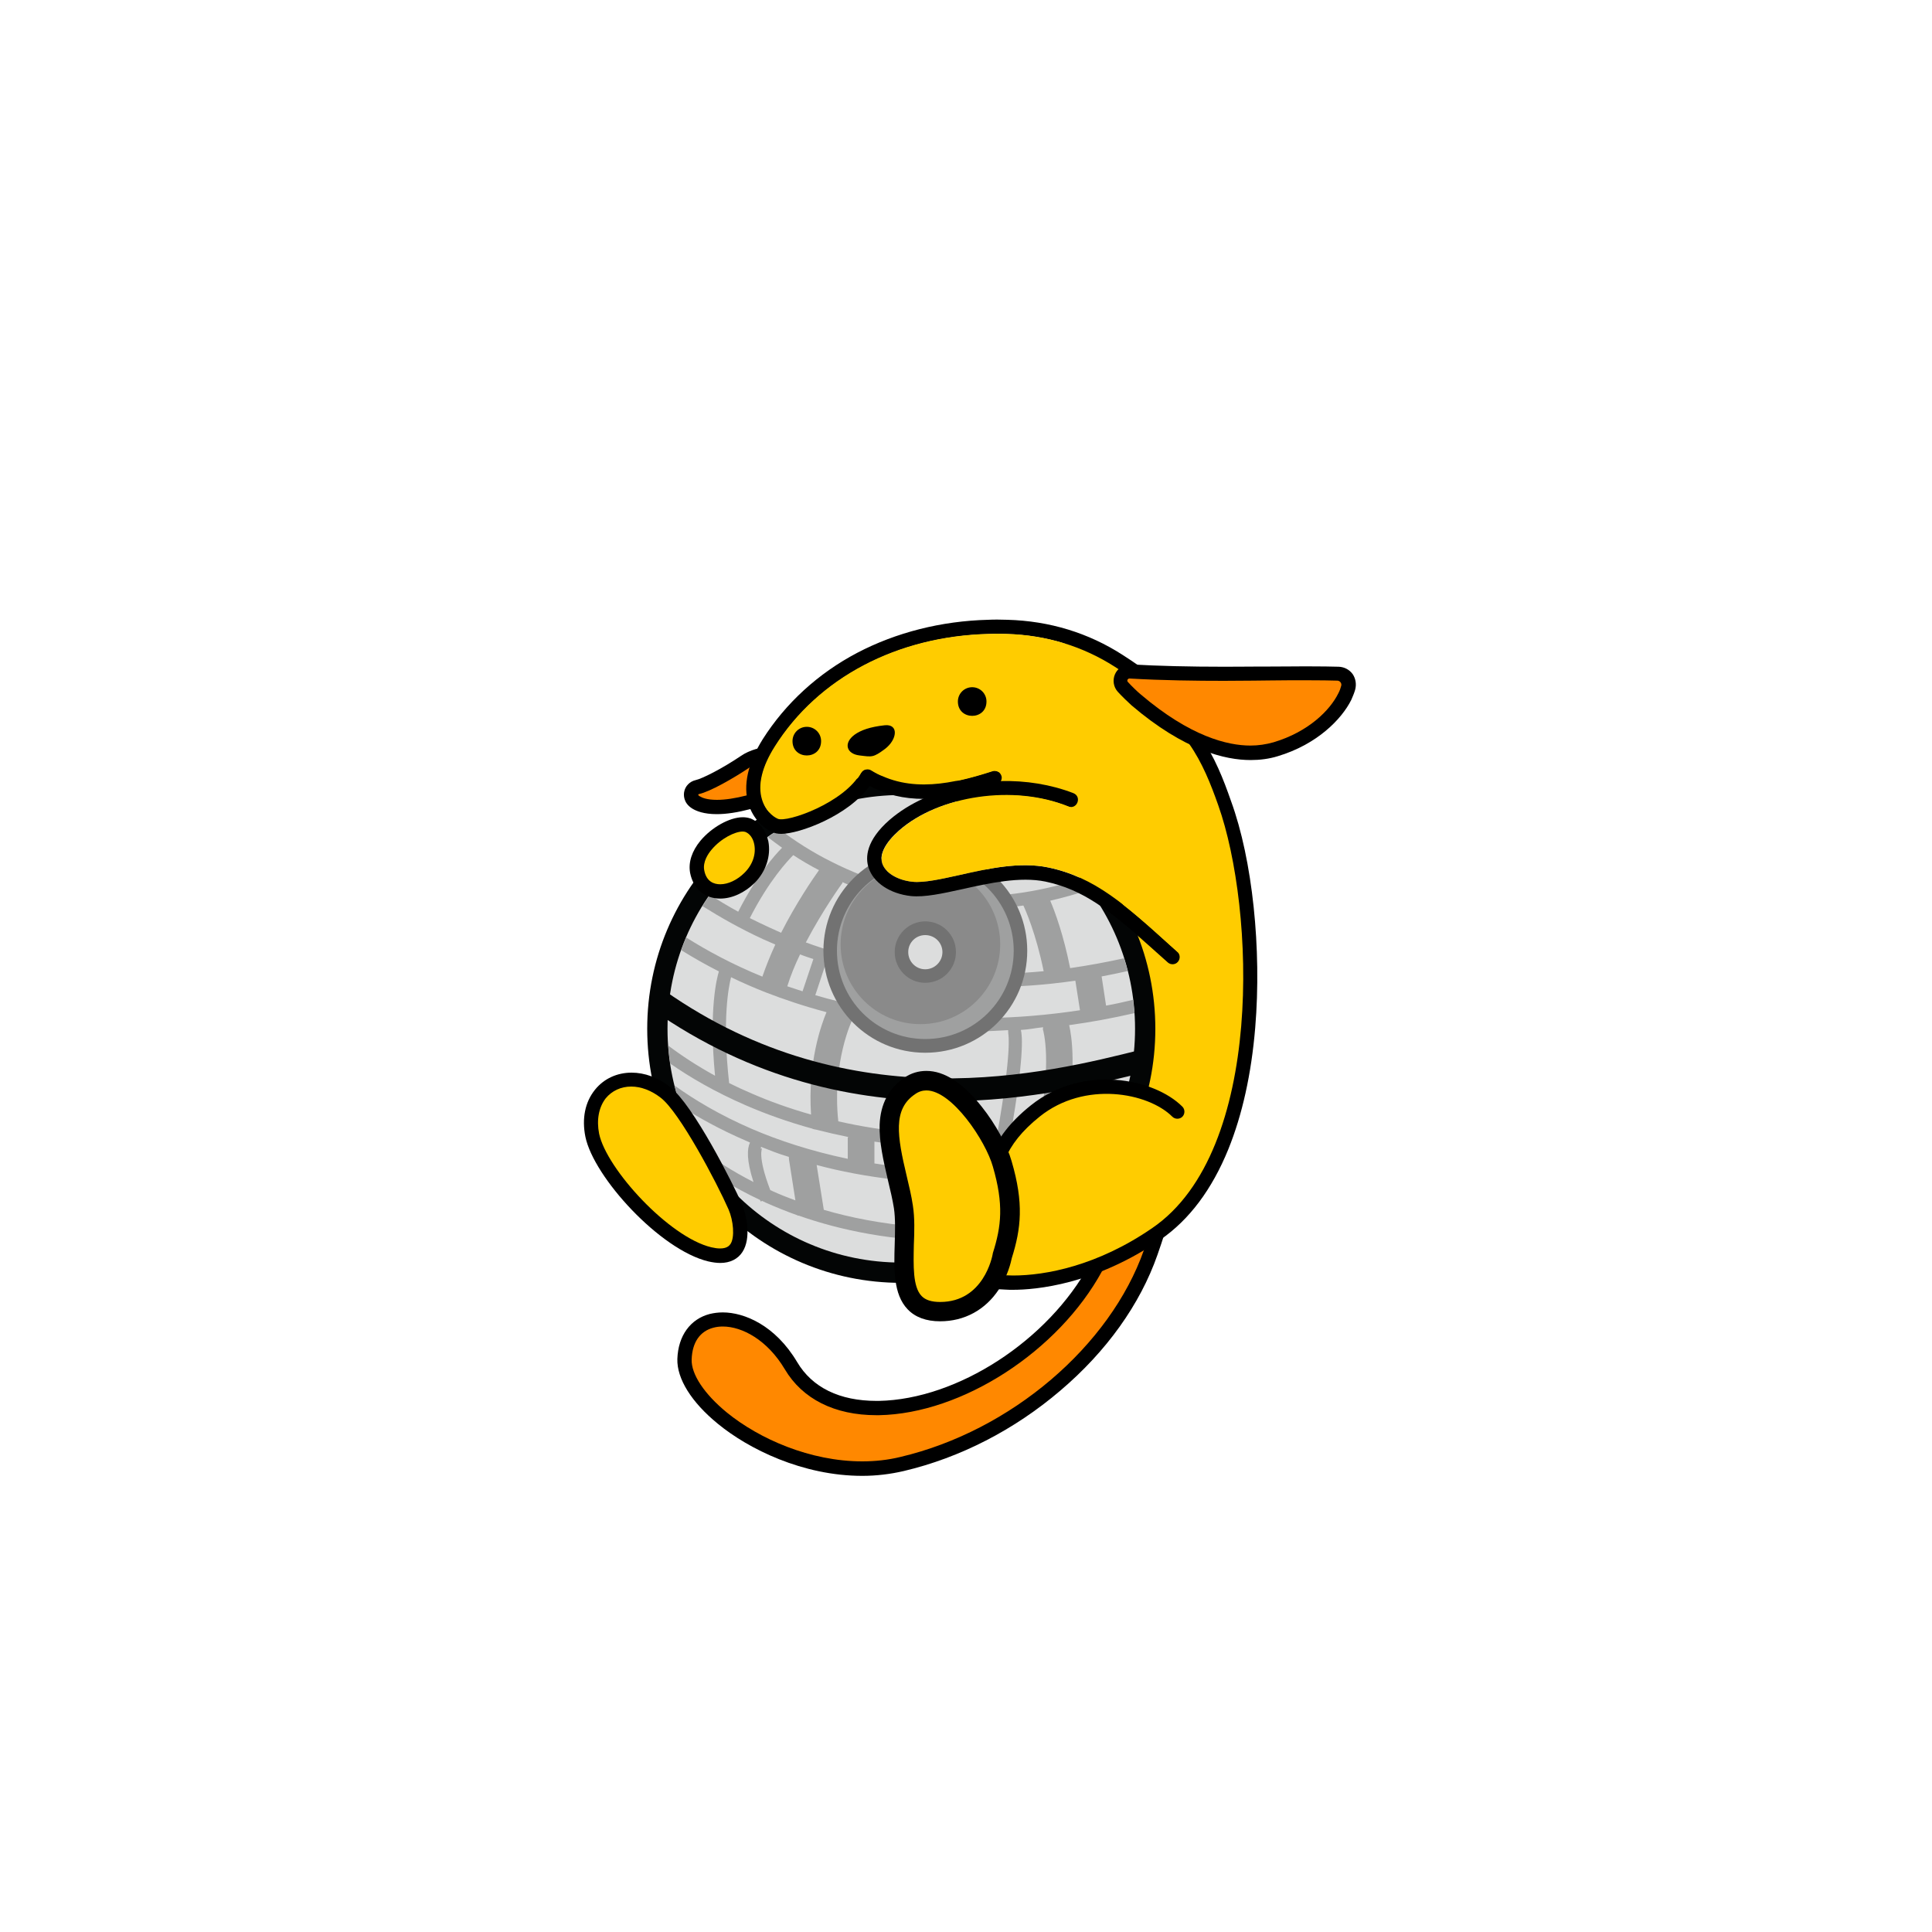 <svg xmlns="http://www.w3.org/2000/svg" id="wapuugotchi_svg__wapuu" x="0" y="0" version="1.1" viewBox="0 0 1000 1000">
    <g id="RightArm--group">
        <path d="M436.6 504c-4.5 5.1-10.5 7.9-17 7.9-9.1 0-18.5-5.5-24.4-14.4-7.8-11.6-15.5-21.2-22.3-27.9l-4.8-4.7c-2-2-1.1-5.3 1.6-6.1l6.5-1.7c3.2-.9 6.4-2.7 9.1-5.5 3-3 4.8-6.7 5.2-10.4V430c0-1.3 1.5-2.1 2.5-1.3l9.3 6.9c.7.5 1.7 1.1 2.9 1.7 10.2 4.9 31.7 27.4 35.7 46.7 2.1 10.1-1.2 16.5-4.3 20z"/>
        <path d="M402.1 444.1c-1.5-.7-2.9-1.5-4.2-2.4-.5 5.5-3 11-7.3 15.3-3.7 3.7-8.1 6.2-12.5 7.4 8.7 8.6 17 19.8 23.2 29.1 4.5 6.7 11.6 11.1 18.3 11.1 4.1 0 8.1-1.6 11.4-5.4 13-14.8-17.3-49.6-28.9-55.1z" class="st0" fill="#fc0"/>
    </g>
    <g id="Tail--group">
        <path d="M599.1 649.5c-9 25.7-26.4 50-50.3 70.3-23.8 20.3-51.8 34.7-81 41.6-6.9 1.6-14.1 2.5-21.5 2.5-30.8 0-58.9-13.9-74.8-27-13.6-11.1-21.2-23.3-20.9-33.5.4-12 6.7-20.7 16.8-23.3 2.1-.5 4.3-.8 6.7-.8 11.2 0 27.2 6.7 38.5 25.7 7.8 13.2 22 20.1 41.1 20.1h1.2c40.7-.8 87.6-31.2 109.1-70.8 7.7-14.1 13.2-29.6 17.1-40.8 1.9-5.4 3.6-10.1 5.1-13.5 1.3-3.1 4.1-9.4 10.4-9.4 4.1 0 7.6 1.8 9.9 5 5.5 7.6 3.3 23.3-7.4 53.9z"/>
        <path d="M570.5 657.8c-22.7 41.7-72.5 73.9-115.5 74.7h-1.4c-21.6 0-38.3-8.4-47.4-23.8-9-15.1-22-22.1-32.1-22.1-1.7 0-3.3.2-4.8.6-7 1.8-11 7.6-11.3 16.4-.3 7.7 6.6 18 18.2 27.5 16.8 13.7 43.2 25.3 70.1 25.3 6.6 0 13.3-.7 19.8-2.3 57.2-13.5 108.5-57.4 126-107.1 5.4-15.3 16.7-49.2 4.5-49.2-4.5.1-10.8 31.8-26.1 60z" class="st1" fill="#f80"/>
    </g>
    <g id="Body--group">
        <path d="M649.7 531.9c-2 24-6.7 45.1-13.9 62.9-8.5 20.9-20.3 36.6-35.1 46.8-34 23.4-64.8 26-76.4 26-1.3 0-2.5 0-3.8-.1-18.4-.8-26-4.4-32.7-7.5-5.9-2.8-11-5.2-24.9-5.7-37.5-1.5-67-9.9-83.1-23.6-.2-.1-.5-.4-.9-.7-4.8-3.5-19.3-14.3-25-24.7-5.3-9.7-6.2-22.3-2.3-31.4 13.4-31.2 24.5-40.5 33.5-48 3.6-3 6.4-5.3 8.8-8.7 2.2-3.1 3.8-7.1 4.9-12.2 0-.1 0-.2.1-.3 3.9-15 3.4-34.9 2.8-56-.2-5.7-.3-11.7-.4-17.5v-.1c0-18.6 9.6-40.7 25.7-59.2 18.1-20.8 41.6-33.6 66.1-36.2 20.2-2.1 34.3-3.1 45.9-3.1 43.7 0 58.6 14.8 82.2 48.4 7.5 10.6 12.1 22.5 16 33.7 11.1 30.4 15.9 76.5 12.5 117.2z"/>
        <path d="M358.5 576.7c-3 7-2.2 17.4 2 25 5.6 10.3 23 22.2 24.1 23.2 15.1 12.9 43.7 20.5 78.7 21.9 31.2 1.3 24.3 11.8 57.6 13.3 1.1 0 2.2.1 3.5.1 16.7 0 43.7-5 72.2-24.7 58-39.9 52.9-165.3 34-218.6-3.9-11.1-8.3-22.2-15.1-31.9-23.5-33.5-36.6-45.2-76.2-45.2-12.2 0-26.9 1.1-45.1 3.1-49.9 5.3-85.3 55.3-85.3 88.1.3 27.4 2.5 55.1-2.7 75.5-1.4 6.5-3.4 11.2-6 14.9-9.8 13.5-23.4 12.4-41.7 55.3z" class="st0" fill="#fc0"/>
    </g>
    <g id="Ball--group">
        <g>
            <path d="m466.5 658.7c-69.8 0-126.2-56.4-126.2-126.2s56.4-126.2 126.2-126.2 126.2 56.4 126.2 126.2-56.4 126.2-126.2 126.2z" fill="#dcdddd"/>
            <path d="m466.5 664c-72.7 0-131.5-58.8-131.5-131.5s58.8-131.5 131.5-131.5 131.5 58.8 131.5 131.5-58.8 131.5-131.5 131.5zm121-131.5c0-66.9-54.1-121-121-121s-121 54.1-121 121 54.1 121 121 121 121-54.1 121-121z" fill="#030505" fill-rule="evenodd"/>
            <path d="m551.3 584.3c8.5-1.1 17.4-2.6 26.5-4.3q-1.7 3.9-3.7 7.6c-26.4 4.9-50.6 6.9-72.4 6.9-11 0-21.4-0.5-31.2-1.4v11.4c27.4 2.6 59.5 1.9 96.2-4.2q-2.8 4-5.9 7.8c-11.3 1.7-22.3 3-32.7 3.7-0.9 2.8-3.6 10-12.2 23.3 5.6-0.4 11.5-1.1 17.5-1.8q-7.1 4.6-14.7 8.3c-7.9 0.7-15.6 1-22.9 1-33.6 0-61.1-5.9-82.4-13.4l-0.4 0.1-0.1-0.2c-5.9-2.1-11.3-4.3-16.3-6.5-0.7-0.3-1.4-0.7-2.1-1l-0.8 0.3c-0.1-0.3-0.2-0.6-0.3-0.8-7-3.3-13.2-6.7-18.7-10-4.4-5-8.3-10.4-11.7-16.1 6.9 5.2 15.8 11.1 27 16.8-3.7-11.4-3.3-17.4-1.8-20.4-0.7-0.4-1.5-0.7-2.2-1-13.2-5.7-24.4-11.9-33.7-17.9q-1.8-5.2-3.1-10.6c10.3 7.4 23.5 15.3 39.9 22.4 13.5 5.8 30.1 11.4 49.7 15.5v-11.2h0.7q-8.9-1.8-17.1-3.9s-1.9-0.3-1.9-0.5c-13.1-3.6-24.6-7.8-34.5-12.1-15.9-6.9-28.9-14.5-39.1-21.6q-0.7-4.6-1-9.3c6.6 5 14.6 10.3 24.2 15.6-3.3-34.5 1-50.8 2-54-7.3-3.7-13.7-7.4-19.5-11q1.2-3.3 2.5-6.6c10.6 6.7 23.8 13.9 39.5 20.3 1.9-5.5 4.2-11.2 6.7-16.6q-3.3-1.4-6.4-2.8c-11.9-5.5-22.2-11.4-31.3-17.1q1.8-3 3.8-5.8c4.6 2.9 9.4 5.8 14.7 8.7 9.4-18.5 18.7-29.1 22.7-33.1-2.6-1.9-5.1-3.7-7.4-5.5q3-2.1 6.1-4c7.7 5.8 16.7 11.7 27 16.8 40.3 20.4 83.5 23.3 128.8 8.8q2.3 2.8 4.4 5.7c-6.8 2.2-13.6 4.1-20.1 5.6 2.5 5.8 6.9 17.8 10.3 34.9 9-1.3 18.4-3 27.9-5.1q1.1 3.3 1.9 6.6c-4.5 1-9.1 2-13.5 2.8l2.3 15.1c4.6-0.8 9.3-1.9 14-3q0.4 3.5 0.7 6.9-17.5 4-33.8 6.2c1.3 5.6 4.1 23.2-2.1 53.7zm-29.4-49.1-0.1-2c-6.7 0.3-8.8 0.6-15.1 0.6-25.5 0-65.5-6.1-65.5-6.1-0.1 0.2-10.6 21.9-7.3 52.7 22.9 5.2 50.2 8.2 82.2 6.9 7.8-43.7 5.8-52.1 5.8-52.1zm-58.3 68.5v-11.3q-5.6-0.7-11-1.5v11.3q5.3 0.9 11 1.5zm0 6.9c-15-1.7-28.6-4.3-40.9-7.6l3.7 23.2c13.7 4 29.7 7.2 47.9 8.7 4.1-9 6.6-19.1 7.4-22.7-3.8-0.2-18.1-1.6-18.1-1.6zm25 1.9c-0.4 2.1-2.7 12.7-7 22.9 9.1 0.5 25.8 0.1 25.8 0.1 7.3-11 11.7-19.6 13.2-23.2q-9.7 0.5-18.9 0.5c-4.5 0-8.8-0.1-13.1-0.3zm-60.8-88.6c-11.7-3.1-22.3-6.7-31.6-10.3-6.3-2.5-12.3-5.1-17.8-7.8-1.2 4.7-4.7 21.7-1 54.8q5.6 2.8 11.7 5.4c8.9 3.9 19.1 7.6 30.7 10.9-1.8-26.9 5.3-46.6 8-53zm-23.5-41.1c7.8-15.4 16.6-28.2 19.6-32.4q-7.1-3.7-13.3-7.8c-2.7 2.7-12.5 13-22.5 32.6q4.8 2.4 10 4.8 3 1.4 6.2 2.8zm9.8 11.2c-2.6 5.4-4.9 11-6.6 16.5q3.8 1.3 7.9 2.6l5.6-16.7q-3.5-1.1-6.9-2.4zm3-6.2c10.4 3.8 21.9 7.2 34.5 10l8.2-33.1c-9.8-2.7-15.7-4.4-23.7-8.1l-0.1 0.5c-0.2 0.2-10.1 13.9-18.9 30.7zm10.4 10.7-5.5 16.6c16.3 4.8 35.2 8.7 56.5 10.6v-16.6c-18.9-2.1-35.9-5.9-51-10.6zm39-32.1-8.2 32.7c23.7 4.6 51.1 6.5 81.9 3.6-4-19.6-9.5-31.9-10.5-34-8.9 1.3-17.4 1.9-25.6 1.9-13.6 0-26.1-1.6-37.6-4.2zm44.7 44.5q-9.8 0-19-0.6v16.3q6.2 0.3 12.6 0.3v-16h6.9v16c14.8-0.2 30.6-1.5 47.3-4l-2.4-15.3c-15.9 2.3-31.1 3.3-45.4 3.3zm-99.5 110.4-3.3-21-0.1-1.5c-6.6-2-8.7-3-14.4-5.2l-0.1 1.1c0.5-0.2 0.7-0.4 0.7-0.5 0 0.1-2.6 4.1 4.2 21.8q0.6 0.2 1.1 0.5 5.5 2.5 11.9 4.8zm128.1-88.5 0.1-1.1c-4.8 0.5-6.8 1.1-11.5 1.4 0.8 3.1 1.7 14.3-5.3 53.9q6.8-0.4 13.8-1.1c8.1-35.8 3-52.9 2.9-53.1z" fill="#9fa0a0" fill-rule="evenodd"/>
            <path d="m489.5 570c-46.3 0-99.7-10.7-152.3-47.7l6.7-9.6c97 68.2 198.2 42.8 246.8 30.6l2.9 11.4c-24.2 6.1-61.1 15.3-104.1 15.3z" fill="#030505"/>
            <path d="m478.9 541.4c-27.2 0-49.2-22.1-49.2-49.3 0-27.3 22-49.3 49.2-49.3 27.3 0 49.3 22 49.3 49.3 0 27.2-22 49.3-49.3 49.3z" fill="#9fa0a0"/>
            <path d="m478.9 544.9c-29.1 0-52.7-23.6-52.7-52.8s23.6-52.8 52.7-52.8c29.2 0 52.8 23.6 52.8 52.8s-23.6 52.8-52.8 52.8zm45.8-52.8c0-25.3-20.5-45.8-45.8-45.8s-45.7 20.5-45.7 45.8 20.4 45.7 45.7 45.7 45.8-20.4 45.8-45.7z" fill="#727272" fill-rule="evenodd"/>
            <path d="m476.4 530.1c-22.8 0-41.3-18.5-41.3-41.3s18.5-41.3 41.3-41.3 41.3 18.5 41.3 41.3-18.5 41.3-41.3 41.3z" fill="#8a8a8a"/>
            <path d="m478.9 504.5c-6.8 0-12.3-5.6-12.3-12.4s5.5-12.4 12.3-12.4c6.9 0 12.4 5.6 12.4 12.4s-5.5 12.4-12.4 12.4z" fill="#dcdddd"/>
            <path d="m478.9 508.7c-8.7 0-15.8-7.1-15.8-15.9s7.1-15.9 15.8-15.9c8.8 0 15.9 7.1 15.9 15.9s-7.1 15.9-15.9 15.9zm8.9-15.9c0-4.9-4-8.8-8.9-8.8s-8.8 3.9-8.8 8.8 3.9 8.9 8.8 8.9 8.9-4 8.9-8.9z" fill="#727272" fill-rule="evenodd"/>
        </g>
    </g>
    <g id="RightHand--group">
        <g id="BeforeRightHand--part"/>
        <path d="M390.6 457c-5.2 5.1-11.7 8.1-17.8 8.1-8.1 0-14-5.1-15.6-13.3-1-5.4.9-11.3 5.4-16.7 5.8-6.9 14.9-12 21.7-12.1h.2c1.3 0 2.6.2 3.8.6h.2l.1.1c4.5 1.8 7.9 6.2 9.1 11.8 1.4 7.5-1.2 15.5-7.1 21.5z"/>
        <path d="M385.4 451.7c4.2-4.2 6-9.6 5-14.7-.6-3.1-2.3-5.5-4.6-6.4-.4-.1-.9-.2-1.3-.2h-.1c-4 0-11.3 3.6-16.1 9.4-1.8 2.1-4.6 6.3-3.8 10.6 1.1 6 5.1 7.3 8.3 7.3 4.1 0 8.8-2.2 12.6-6z" class="st0" fill="#fc0"/>
    </g>
    <g id="RightFoot--group">
        <path d="M384.3 648c-2.4 3.7-6.4 5.7-11.5 5.7-1.9 0-4-.3-6.2-.8-25-6-59.3-43.6-63.6-64.5-1.9-9.4-.2-18 5-24.4 4.6-5.7 11.4-8.8 18.9-8.8 6.8 0 13.6 2.5 19.8 7.3 12.2 9.4 32.9 50.5 37.3 60.7 2.5 5.8 4.9 17.7.3 24.8z"/>
        <path d="M310.1 586.8c3.8 18.2 36.2 53.6 58.1 58.8 1.7.4 3.2.6 4.5.6 3.4 0 4.7-1.3 5.4-2.3 2.3-3.5 1.5-12.1-1-17.9-6.1-13.9-25.3-50.3-35.1-57.8-4.9-3.8-10.2-5.8-15.3-5.8-5.3 0-10 2.2-13.2 6.1-3.6 4.7-4.8 11.2-3.4 18.3z" class="st0" fill="#fc0"/>
    </g>
    <g id="RightEar--group">
        <path d="M413.3 399.4c-.4 4.4-3.8 8.4-11.1 12.9-4.7 3-10.2 5.5-13.9 6.5-6.5 1.7-12.3 2.6-17.3 2.6-6.7 0-10.6-1.6-12.7-2.9-4.8-3-4.4-7.2-4.2-8.5.5-3.1 2.9-5.5 5.9-6.2 3.5-.8 13.5-5.8 23.6-12.6 4.2-2.9 10.7-4.8 16.1-4.8 5.8 0 9.1 2.2 10.8 4.1 2.1 2.4 3.1 5.5 2.8 8.9z"/>
        <path d="M361.4 411.3c0 .3.4.7.9.9 1.1.7 3.6 1.8 8.8 1.8 4.3 0 9.5-.8 15.4-2.3 5.2-1.4 19.1-8.8 19.5-13 .1-1.3-.2-2.4-.9-3.2-1-1.1-2.8-1.7-5.3-1.7-3.9 0-8.9 1.5-11.9 3.5-8.5 5.7-20.5 12.5-26.1 13.7-.3.1-.4.2-.4.3z" class="st1" fill="#f80"/>
    </g>
    <g id="Head--group">
        <path d="M516.4 328.1c1.6 0 3.2 0 4.8.1 20.6.6 39.5 6.5 55.9 17 11.2 7.2 17.5 11.4 25.9 25.2 1.5 2.5 9 .8 7.9-1.1-10.1-17.6-17.5-22.3-29.8-30.3-17.7-11.4-37.8-17.6-59.7-18.2-1.6 0-3.3-.1-5-.1-1.6 0-3.3 0-4.9.1-24.3.6-47.8 6.6-67.8 17.1-20.2 10.6-37.1 26.1-48.9 44.7-7.7 12.3-10.3 23.9-7.4 33.5 2.4 7.8 7.9 12.7 12.3 14.6 1.4.6 2.9.9 4.7.9 9.3 0 34.7-9.3 45.7-24.8 8.4 4.5 17.6 6.7 28.1 6.7 12.6 0 25-3.2 36.4-6.9 3-1 3.8-2.2 3.9-4.1 0-1.3-1.2-3.6-3.8-3.5-.3 0-.7.1-1 .2-11.2 3.6-23.3 6.9-35.4 6.9-9.3 0-18.6-2-27.4-7.4-.6-.4-1.3-.5-1.9-.5-1.3 0-2.5.6-3.2 1.8l-.1.1c-7.9 14.3-33.3 24.1-41.2 24.1-.7 0-1.3-.1-1.7-.3-2.8-1.2-6.6-4.6-8.2-10-2.3-7.5 0-17 6.6-27.4 22.5-35.7 63.4-57.1 110.6-58.3 1.4-.1 3-.1 4.6-.1"/>
        <path d="M516.6 399.4c-1-.4-2-.7-3-.3-19.7 6.3-42.5 12-62.8-.5-1.7-1.1-4-.5-5.1 1.2l-.1.1c-8.6 15.7-38.3 26-43 23.9-2.8-1.2-6.6-4.6-8.2-10-2.3-7.5 0-17 6.6-27.4 22.5-35.7 63.4-57.1 110.6-58.3 3.1-.1 6.3-.1 9.5 0 20.6.6 39.5 6.5 55.9 17 13.2 8.5 19.7 12.7 30.6 33.6 5.6 10.5-84.4 23.5-91 20.7z" class="st0" fill="#fc0"/>
    </g>
    <g id="LeftEar--group">
        <path d="M701.4 357.1c-.5 1.7-1.2 3.4-2 5.2-5 10-17.7 23-38 29.1-4.5 1.4-9.3 2-14 2h-.1c-13 0-34.2-4.9-61.6-28.3-1.9-1.7-5.1-4.8-7.1-7-2.3-2.5-2.8-6.1-1.5-9.1s4.4-5.1 7.8-5.1h.5c13.9.8 30.1 1.2 48.4 1.2 8.1 0 14.8-.1 19.3-.1h4.5c7.4 0 13.3-.1 18.2-.1 8.1 0 13.7.1 17.1.2 2.9.1 5.6 1.5 7.3 3.9 1.5 2.3 2 5.2 1.2 8.1z"/>
        <path d="M590.4 359.4c25.7 21.9 45.1 26.5 56.8 26.5h.1c4 0 8-.6 11.9-1.7 18.1-5.4 29.2-16.6 33.5-25.3.8-1.5 1.2-2.8 1.5-3.9.4-1.3-.6-2.6-1.9-2.7-3.3-.1-8.9-.2-16.7-.2-5.4 0-11.6 0-18.2.1-3.3 0-12.2.2-23.9.2-13.9 0-31.7-.2-48.8-1.2h-.1c-.9 0-1.5 1.1-.8 1.8 2 2.2 5 5.1 6.6 6.4z" class="st1" fill="#f80"/>
    </g>
    <g id="Face--group">
        <path d="M417.6 376.2c-4.1 0-7.4 3.3-7.4 7.4 0 9.9 14.8 9.9 14.8 0 0-4.1-3.3-7.4-7.4-7.4z"/>
        <path d="M503.2 355.7c-4.1 0-7.4 3.3-7.4 7.4 0 9.9 14.8 9.9 14.8 0 0-4.1-3.3-7.4-7.4-7.4z"/>
        <path d="M457.9 375.4c-7.4.8-12.3 2.5-15.6 4.9-5.9 4.4-4.1 9.9 2.5 10.7 6.6.8 7.1 1.2 13.2-3.3 6.5-4.9 7.3-13.1-.1-12.3z"/>
    </g>
    <g id="LeftLeg--group">
        <path d="M512.4 655.2c-4.6-5.2-3.7-15.7-1.9-29.4 2.6-19.8 5-34.5 25.4-50.8 24.4-19.5 62.2-15 76.2-.5 3.6 3.7 6.7 10.9 7.3 18.8.9 11.4-22.2 42.4-44.8 51.8-22.6 9.6-54 19.3-62.2 10.1z" class="st0" fill="#fc0"/>
        <path d="M512.4 658.9c-1.2 0-2.3-.5-3-1.6-4.7-6.7-4.5-17.2-2.6-32 2.5-19 4.6-35.5 26.8-53.2 26.8-21.4 63.7-14 78.4.7 1.4 1.4 1.4 3.8 0 5.2-1.4 1.4-3.8 1.4-5.2 0-12.5-12.5-45.4-18.7-68.6-.1-18.9 15.1-21.4 28.2-24.1 48.4-1.4 11-2.3 21.8 1.3 26.7 1.2 1.7.8 4-.9 5.2-.6.5-1.4.7-2.1.7z"/>
    </g>
    <g id="LeftFoot--group">
        <path d="M523.7 651.2c-.4 1.9-2 9.1-6.7 16.2-7 10.6-17.8 16.5-30.4 16.5-7.2 0-12.9-2.1-16.8-6.2-7.5-7.8-7.1-21-6.7-33.7v-.1c.2-6.4.4-13.1-.4-18.5-.7-4.4-1.8-9.1-3.1-14.5-2.4-10.2-4.6-20.1-4.3-28.7.4-10.7 4.7-18.9 12.8-24.4 3.5-2.4 7.4-3.5 11.4-3.5 9.3 0 18.9 6.2 28.7 18.6 7.1 8.9 13.1 20 15.4 28.1 6.4 21.8 4.9 34.9.1 50.2z"/>
        <path d="M477 670.8c2 2.1 5.2 3.1 9.6 3.1 22.6 0 27-23.7 27.2-24.7 0-.2.1-.4.1-.6 4.4-13.9 5.7-25.2 0-44.8-3.7-13.2-21.1-39.4-34.4-39.4-2 0-4 .6-5.8 1.9-11.7 7.8-9.3 21.8-4.4 42.4 1.2 5.1 2.5 10.4 3.2 15.3 1 6.4.8 13.5.5 20.4-.2 10.6-.6 21.6 4 26.4z" class="st0" fill="#fc0"/>
    </g>
    <g id="LeftArm--group">
        <g id="BeforeLeftArm--part"/>
        <path d="M478 413.3c-6.4 2.9-12.4 6.6-17.6 11.1-12.1 10.6-12.6 19.4-10.8 24.8 2.5 7.7 11.1 13.4 21.9 14.6 7.1.7 16.2-1.3 26.7-3.6 13.9-3.1 29.7-6.6 42.9-3.9 19.6 4.1 33.3 15 53.1 32.7l10.3 9.2c1.5 1.3 3.9 1.2 5.2-.4 1.3-1.5 1.2-3.9-.4-5.2l-2.9-2.6c-24-21.7-39.9-36-63.8-41-14.8-3.1-31.3.6-46 3.9-9.5 2.1-18.5 4.1-24.3 3.5-7.8-.8-14.1-4.6-15.7-9.5-1.5-4.7 1.6-10.7 8.7-17 20.7-18.2 59.1-23.7 87.5-12.5 4.7 1.9 7.4-5.1 2.7-6.9-11.4-4.4-24.6-6.6-37.7-6.2-10.1.4-30.5 4.8-39.8 9z"/>
        <path d="M615.4 451c11.7 12.2 17 60.3-6 41.6l-2.9-2.6c-24-21.7-39.9-36-63.8-41-14.8-3.1-31.3.6-46 3.9-9.5 2.1-18.5 4.1-24.3 3.5-7.8-.8-14.1-4.6-15.7-9.5-1.5-4.7 1.6-10.7 8.7-17 20.7-18.2 59.3-24 87.5-12.5 4.6 2 46.1 16.5 62.5 33.6z" class="st0" fill="#fc0"/>
    </g>
</svg>
